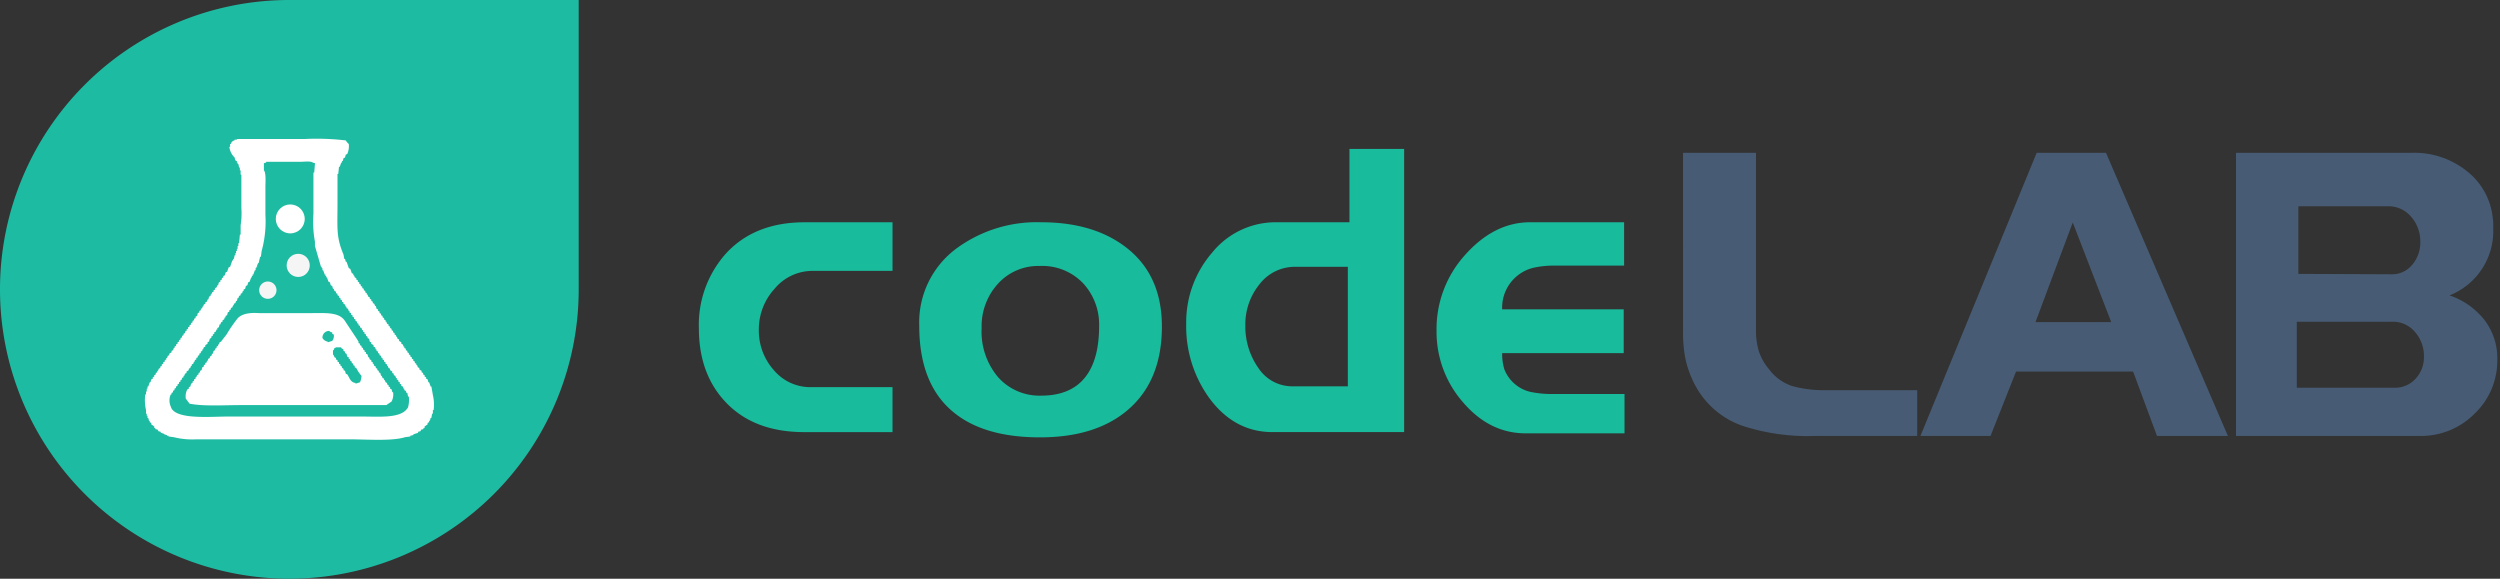 <svg xmlns="http://www.w3.org/2000/svg" width="432" height="100" viewBox="0 0 432 100">
  <rect x="0" y="0" width="432" height="100" fill="#333333" stroke="none"/>
<defs>
    <style>
      .cls-1 {
        fill: #1ebba3;
      }

      .cls-2 {
        fill: #18bb9c;
      }

      .cls-2, .cls-3, .cls-4 {
        fill-rule: evenodd;
      }

      .cls-3 {
        fill: #475c74;
      }

      .cls-4, .cls-6 {
        fill: #fff;
      }

      .cls-5 {
        fill: #f5f5f5;
      }
    </style>
  </defs>
  <path class="cls-1" d="M50,0h50a0,0,0,0,1,0,0V50a50,50,0,0,1-50,50h0A50,50,0,0,1,0,50v0A50,50,0,0,1,50,0Z"/>
  <path id="code" class="cls-2" d="M154.227,66.9h-14.07a8.234,8.234,0,0,1-6.44-2.94,10.234,10.234,0,0,1-2.59-7,10.351,10.351,0,0,1,2.73-7.07,8.49,8.49,0,0,1,6.58-3.08h13.79v-8.4h-15.19q-8.681,0-13.65,5.46a18.48,18.48,0,0,0-4.62,12.88q0,8.051,4.865,12.985t13.335,4.935h15.26V66.9ZM195.071,43.14q-5.706-4.733-15.155-4.734a23.433,23.433,0,0,0-14.49,4.419,15.884,15.884,0,0,0-6.58,13.465q0,10.239,6.09,15.078,5.25,4.208,14.77,4.208t15.05-4.629q6.02-5.05,6.02-14.517Q200.776,47.875,195.071,43.14Zm-7.455,21.926q-2.52,3.3-7.7,3.3a9.562,9.562,0,0,1-7.42-3.16,12.151,12.151,0,0,1-2.87-8.5,10.864,10.864,0,0,1,2.835-7.689,9.365,9.365,0,0,1,7.175-3.055,9.758,9.758,0,0,1,7.525,2.985,10.488,10.488,0,0,1,2.765,7.408q0,5.688-2.31,8.707h0Zm55.02-39.33h-9.45v12.67h-12.53a14.122,14.122,0,0,0-11.2,5.25,18.384,18.384,0,0,0-4.48,12.32,21.126,21.126,0,0,0,3.99,12.81q4.339,5.88,10.92,5.88h22.75V25.737Zm-19.18,41.02a7,7,0,0,1-6.02-3.185,12.392,12.392,0,0,1-2.24-7.315,10.957,10.957,0,0,1,2.45-7.14,7.69,7.69,0,0,1,6.23-3.01h9.03v20.65h-9.45Zm57.26,1.33H268.425a18.052,18.052,0,0,1-4.038-.385,6.416,6.416,0,0,1-4.425-3.85,9.007,9.007,0,0,1-.386-2.835h21v-7.56h-21a7.076,7.076,0,0,1,5.355-7.175,16.317,16.317,0,0,1,3.815-.385h11.9v-7.49h-16.24q-6.161,0-11.165,5.565a19.075,19.075,0,0,0-5.005,13.2,18.434,18.434,0,0,0,4.585,12.355q4.583,5.355,10.815,5.355h17.08v-6.79Z"/>
  <path id="LAB" class="cls-3" d="M331.293,67.423h-15.68a20.705,20.705,0,0,1-5.88-.7,8.15,8.15,0,0,1-4.06-2.934,9.306,9.306,0,0,1-1.75-3.11,12.356,12.356,0,0,1-.49-3.67V26.4h-12.6V57.439a22.771,22.771,0,0,0,.385,4.44,17.715,17.715,0,0,0,1.365,4.019,14.806,14.806,0,0,0,8.54,7.689,36.465,36.465,0,0,0,12.46,1.748h17.71v-7.91ZM363.912,26.4h-11.97l-20.09,48.93h12.11l4.41-11.13H368.6l4.13,11.13h12.25Zm-12.18,29.26,6.44-17.22,6.65,17.22h-13.09Zm77.595-.35a13.037,13.037,0,0,0-6.055-4.27,11.949,11.949,0,0,0,7.56-11.55v-0.84a5.175,5.175,0,0,0-.07-0.84,11.8,11.8,0,0,0-4.515-8.26A14.549,14.549,0,0,0,416.9,26.4h-30.52v48.93h31.78a13,13,0,0,0,9.45-3.85,12.65,12.65,0,0,0,3.92-9.38A10.824,10.824,0,0,0,429.327,55.313Zm-12.5-9.555a4.481,4.481,0,0,1-3.57,1.645l-16.1-.07V35.643h15.47a5.087,5.087,0,0,1,4.025,1.82,6.414,6.414,0,0,1,1.575,4.34A5.9,5.9,0,0,1,416.832,45.758Zm0.6,19.67A4.75,4.75,0,0,1,413.752,67h-16.87V55.593H413.4a4.95,4.95,0,0,1,3.92,1.785,6.276,6.276,0,0,1,1.54,4.235A5.464,5.464,0,0,1,417.427,65.428Z"/>
  <path class="cls-4" d="M40.931,24.015H52.739a43.8,43.8,0,0,1,7.007.247,2.731,2.731,0,0,0,.519.616,3.193,3.193,0,0,1-.259,1.726l-0.26.123-0.13.493-0.26.123-0.13.493H59.1v0.246h-0.13l-0.259.739h-0.13l-0.13,1.233h-0.13v5.054c0,4.349-.259,5.779,1.038,8.883l0.13,0.739h0.13l0.13,0.493h0.13l0.389,1.109,0.26,0.123,0.26,0.739,0.259,0.123v0.247h0.13l0.13,0.37,0.26,0.123v0.247l0.26,0.123v0.246L62.081,48.8v0.246l0.26,0.123v0.247L62.6,49.538v0.246l0.26,0.123v0.247l0.26,0.123v0.247l0.259,0.123v0.247h0.13l0.13,0.37,0.26,0.123v0.246l0.259,0.123V52l0.259,0.123v0.246l0.26,0.123,0.13,0.37h0.13l0.13,0.493,0.26,0.123v0.246l0.26,0.123V54.1l0.26,0.123v0.247l0.26,0.123v0.246l0.26,0.123v0.247l0.259,0.123v0.246h0.13l0.13,0.37,0.26,0.123v0.246l0.26,0.123v0.246l0.26,0.123v0.247L67.92,57.18v0.246l0.26,0.123V57.8l0.26,0.123v0.246h0.13l0.13,0.37,0.259,0.123v0.246l0.389,0.246V59.4l0.26,0.123,0.13,0.37h0.13v0.246l0.26,0.123v0.247l0.26,0.123v0.246L70.645,61v0.247l0.26,0.123v0.246l0.26,0.123v0.247l0.259,0.123v0.246l0.26,0.123v0.246l0.26,0.123V63.1h0.13l0.13,0.37,0.26,0.123v0.247l0.389,0.246v0.246l0.26,0.123V64.7l0.26,0.123v0.247l0.26,0.123v0.246l0.26,0.123,0.13,0.493h0.13l0.26,0.74h0.13l0.26,1.479a7.387,7.387,0,0,1,.13,2.588H74.8v0.616h-0.13l-0.13.74h-0.13l-0.13.493h-0.13v0.246l-0.26.123v0.247l-0.519.37v0.247l-0.26.123V74.19h-0.26l-0.26.37H72.332l-0.13.246-0.779.247v0.123L70.9,75.3v0.123L70,75.546c-2.238.713-6.673,0.37-9.6,0.37H33.925a12.994,12.994,0,0,1-3.893-.37l-0.908-.123V75.3H28.864V75.176H28.6V75.052h-0.26V74.929H28.086V74.806H27.826l-0.13-.246H27.437l-0.26-.37H26.918l-0.13-.246h-0.13V73.7l-0.519-.37V73.08l-0.259-.123V72.711H25.75l-0.13-.493h-0.13v-0.37h-0.13v-0.37h-0.13V70.862a7.87,7.87,0,0,1-.13-2.712h0.13V67.657h0.13V67.164h0.13v-0.37h0.13l0.259-.74h0.13l0.13-.493,0.26-.123V65.192l0.259-.123V64.822l0.26-.123V64.452l0.259-.123V64.083h0.13l0.13-.37L27.7,63.59V63.343l0.259-.123V62.973l0.259-.123V62.6l0.259-.123V62.234l0.26-.123V61.864h0.13l0.13-.37,0.26-.123V61.124l0.389-.247V60.631l0.259-.123,0.13-.37h0.13V59.892l0.259-.123V59.522l0.26-.123V59.152l0.259-.123V58.783l0.259-.123V58.413l0.259-.123V58.043l0.259-.123V57.673l0.26-.123V57.3l0.259-.123V56.934l0.26-.123V56.564l0.26-.123V56.194l0.26-.123V55.824l0.259-.123V55.455l0.259-.123V55.085l0.259-.123V54.715l0.26-.123,0.13-.493,0.26-.123V53.729l0.26-.123V53.359l0.26-.123V52.99h0.13l0.13-.37,0.26-.123V52.25l0.26-.123,0.13-.37H36l0.13-.493,0.26-.123V50.894h0.13l0.13-.37,0.26-.123V50.155l0.259-.123V49.785l0.26-.123,0.13-.37h0.13l0.13-.493,0.26-.123V48.429l0.259-.123V48.059l0.26-.123V47.69l0.26-.123,0.13-.493,0.259-.123,0.26-.739,0.26-.123,0.389-1.109h0.13V44.731h0.13l0.13-.616h0.13v-0.37H40.8v-0.37h0.13v-0.37h0.13V42.513h0.13V42.02h0.13l0.13-1.479h0.13v-1.6a12.743,12.743,0,0,0,.13-2.958v-5.8H41.58V29.439H41.45V28.946h-0.13l-0.13-.616h-0.13V28.083h-0.13V27.836l-0.26-.123-0.13-.493a3.069,3.069,0,0,1-.908-1.849h0.13V24.878h0.13a0.8,0.8,0,0,1,.649-0.616V24.139h0.389V24.015Zm5.06,3.944v0.123l-0.389.123v1.233c0.4,0.412.259,2.135,0.26,2.958v4.693a19.344,19.344,0,0,1-.649,6.286l-0.13.986h-0.13l-0.26,1.109h-0.13v0.247h-0.13v0.37H44.3v0.246h-0.13V46.7h-0.13l-0.26.739h-0.13V47.69h-0.13v0.246H43.4l-0.26.739-0.259.123-0.13.493-0.259.123-0.13.493-0.26.123v0.246h-0.13l-0.13.37-0.26.123v0.247l-0.259.123-0.13.37h-0.13L40.931,52H40.8l-0.13.37-0.259.123v0.247h-0.13l-0.13.37-0.26.123v0.247l-0.26.123v0.246l-0.259.123-0.13.493-0.259.123v0.246h-0.13l-0.13.37-0.259.123v0.246l-0.26.123-0.13.37h-0.13l-0.13.493-0.26.123v0.247h-0.13l-0.13.37-0.259.123v0.247l-0.26.123v0.246l-0.26.123v0.246l-0.259.123-0.13.493-0.259.123V59.4l-0.389.247v0.246l-0.26.123-0.13.37h-0.13v0.246l-0.26.123V61l-0.26.123v0.247l-0.26.123v0.246l-0.259.123v0.247l-0.26.123V62.48h-0.13l-0.13.37-0.26.123V63.22h-0.13l-0.13.37-0.259.123v0.247l-0.389.246v0.246l-0.259.123-0.13.37h-0.13v0.246l-0.259.123v0.246l-0.259.123v0.247l-0.259.123V66.3l-0.259.123v0.247l-0.26.123v0.246l-0.259.123v0.246l-0.259.123V67.78l-0.259.123V68.15h-0.13a2.57,2.57,0,0,0,0,2.1c0.624,2.334,6.759,1.726,9.991,1.726H62.471c3.175,0,6.953.385,8.045-1.6a5.108,5.108,0,0,0,.13-1.849h-0.13l-0.13-.616h-0.13l-0.13-.37-0.26-.123V67.164h-0.13l-0.13-.37-0.26-.123V66.425l-0.26-.123V66.055l-0.259-.123V65.685l-0.26-.123V65.315h-0.13l-0.13-.37-0.26-.123V64.576l-0.26-.123V64.206L67.4,63.959V63.713l-0.26-.123-0.13-.37h-0.13V62.973l-0.26-.123V62.6l-0.259-.123V62.234l-0.26-.123V61.864l-0.26-.123V61.494l-0.26-.123V61.124L65.325,61V60.755l-0.26-.123V60.385h-0.13l-0.13-.37-0.26-.123V59.645L64.157,59.4V59.152L63.9,59.029l-0.13-.493-0.259-.123V58.166l-0.26-.123V57.8l-0.26-.123V57.427L62.73,57.3V57.057H62.6l-0.13-.37-0.26-.123V56.317l-0.259-.123V55.948l-0.26-.123V55.578l-0.26-.123V55.208l-0.259-.123V54.838l-0.26-.123V54.469l-0.259-.123V54.1l-0.26-.123V53.729h-0.13l-0.13-.37-0.259-.123V52.99h-0.13l-0.13-.37-0.26-.123V52.25l-0.26-.123V51.88l-0.259-.123V51.51l-0.26-.123V51.141l-0.26-.123V50.771l-0.259-.123V50.4l-0.26-.123-0.13-.37H57.54l-0.13-.493-0.26-.123-0.13-.493-0.259-.123-0.26-.739h-0.13V47.69h-0.13V47.443h-0.13l-0.26-.739h-0.13v-0.37h-0.13V46.087h-0.13l-1.038-3.574v-0.74a18.858,18.858,0,0,1-.26-4.807V29.809H54.3l0.13-1.6-0.389-.123c-0.345-.288-1.612-0.123-2.206-0.123H45.992ZM41.057,55.018c1.067-1.179,3.338-.912,3.772-0.912,4.105,0,4.34,0,8.486,0,0.531,0,2.456-.011,2.829,0,2.922,0.087,3.288,1.1,3.772,1.825,1.04,1.565,1.677,2.5,2.037,3.1v0.246L62.211,59.4v0.247l0.26,0.123v0.246l0.259,0.123v0.247l0.26,0.123v0.246l0.26,0.123v0.247l0.26,0.123,0.13,0.493h0.13l0.13,0.37,0.259,0.123V62.48L64.417,62.6V62.85h0.13l0.13,0.37,0.26,0.123V63.59l0.26,0.123v0.247l0.259,0.123v0.246l0.26,0.123,0.13,0.493h0.13l0.13,0.37,0.26,0.123v0.246h0.13l0.13,0.37,0.26,0.123v0.246l0.26,0.123v0.247l0.26,0.123v0.246l0.26,0.123,0.13,0.493h0.13a2.645,2.645,0,0,1-.259,1.6L66.752,70H41.58c-2.835,0-6.428.236-8.823-.247l-0.649-.863a2.6,2.6,0,0,1,.26-1.6l0.26-.123V66.918l0.259-.123,0.13-.493,0.259-.123V65.932l0.259-.123V65.562l0.259-.123V65.192h0.13l0.13-.37,0.26-.123V64.452l0.26-.123V64.083l0.259-.123,0.13-.493,0.259-.123V63.1l0.26-.123V62.727l0.26-.123V62.357h0.13l0.13-.37,0.26-.123V61.618l0.259-.123,0.13-.37h0.13l0.13-.493,0.259-.123V60.262l0.26-.123V59.892l0.259-.123V59.522h0.13l0.13-.37,0.26-.123c0.433-.615.758-0.975,0.965-1.275A24.129,24.129,0,0,1,41.057,55.018ZM57.41,58.906a1.37,1.37,0,0,0,.26-1.109l-0.26-.123V57.427a0.717,0.717,0,0,1-.519-0.246,1.148,1.148,0,0,0-1.168,1.233,1.29,1.29,0,0,0,.908.616v0.123Zm4.8,7.149a3.121,3.121,0,0,0,.26-1.109,6.076,6.076,0,0,1-.908-1.356l-0.26-.123V63.22l-0.26-.123V62.85l-0.259-.123V62.48l-0.26-.123V62.111l-0.26-.123V61.741l-0.259-.123-0.13-.493L59.616,61V60.755l-0.26-.123V60.385l-0.389-.247V60.015H58.059c-0.148.14,0,.049-0.26,0.123l-0.13.37H57.54v0.739a1.133,1.133,0,0,1,.26.493l0.26,0.123v0.247l0.259,0.123V62.48l0.26,0.123V62.85l0.26,0.123V63.22L59.1,63.343V63.59l0.26,0.123v0.247l0.26,0.123,0.13,0.493,0.26,0.123c0.4,0.571.538,1.376,1.427,1.479V66.3Z"/>
  <circle class="cls-5" cx="51.531" cy="45.859" r="2"/>
  <circle id="Ellipse_1_copy" data-name="Ellipse 1 copy" class="cls-5" cx="46.281" cy="50.141" r="1.5"/>
  <circle class="cls-6" cx="50.156" cy="37.828" r="2.5"/>
</svg>
